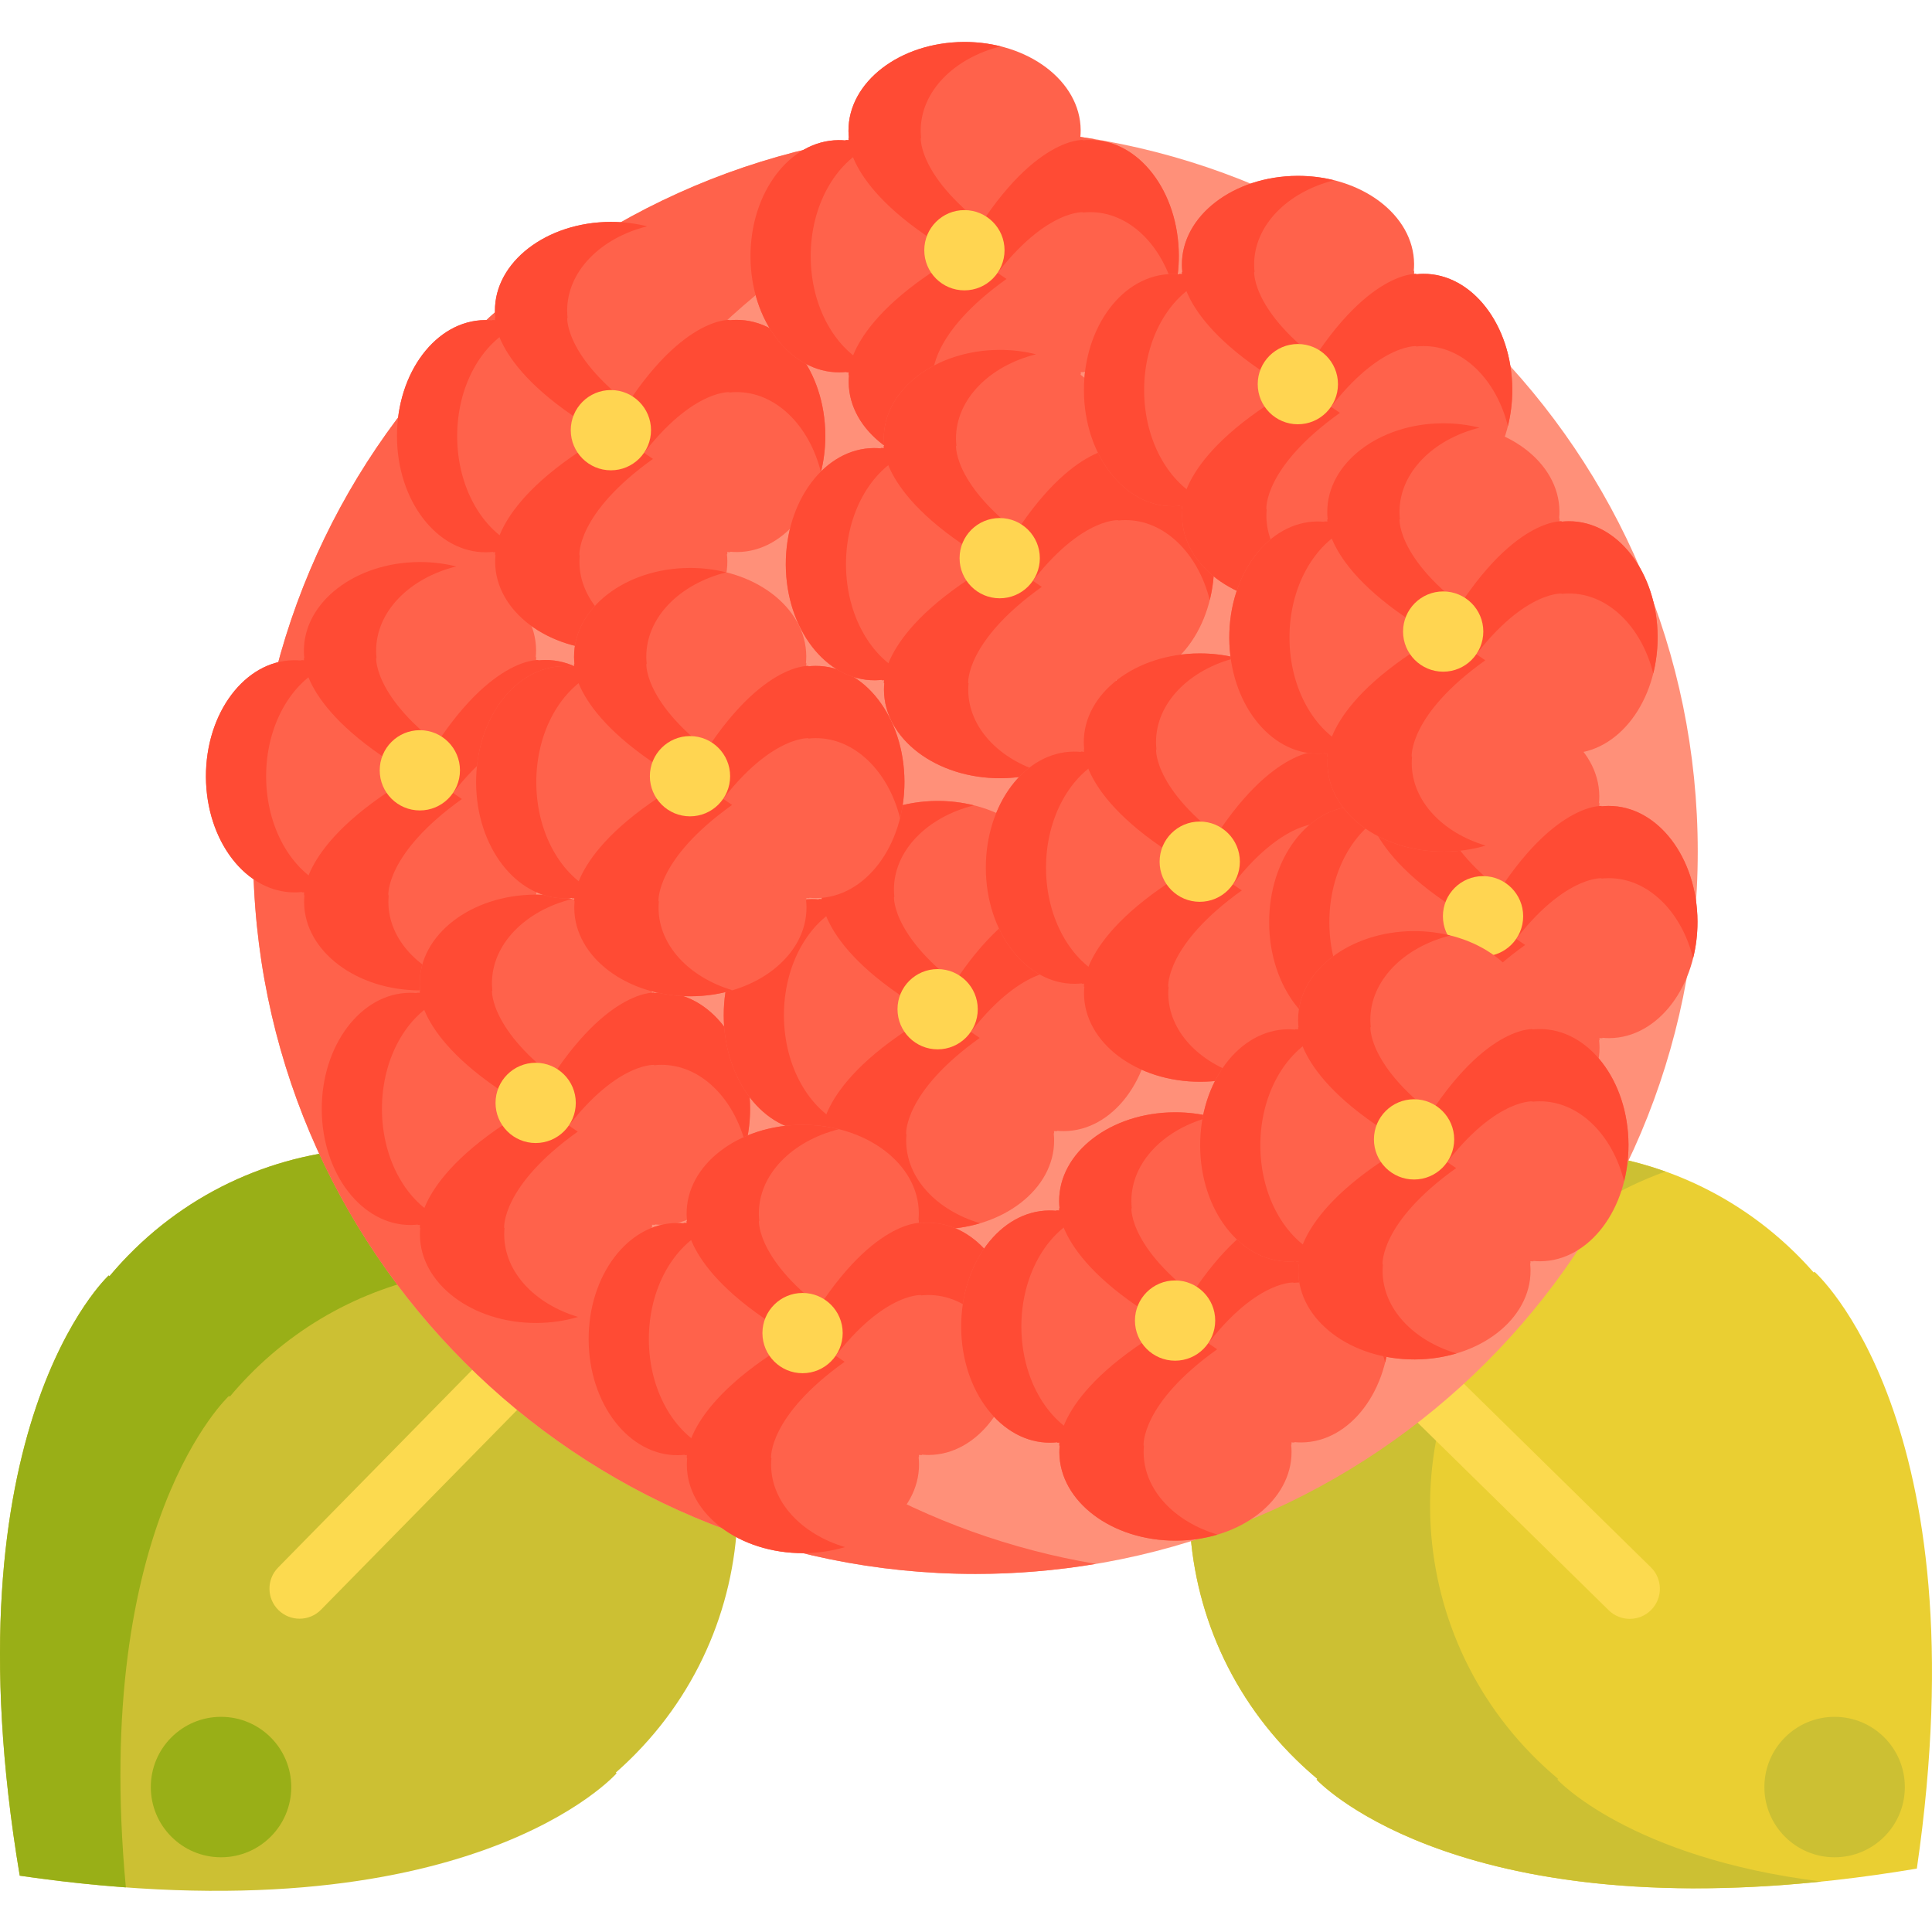 <svg height="481pt" viewBox="0 -10 481.458 481" width="481pt" xmlns="http://www.w3.org/2000/svg"><path d="m4.918 457.195c112.055 16.32 148.742-25.512 148.742-25.512l-.191-.188c1.734-1.523 3.43-3.125 5.07-4.809 34.227-35.062 33.641-91.262-1.312-125.52-34.953-34.262-91.031-33.609-125.258 1.453-1.641 1.68-3.203 3.414-4.688 5.188l-.191-.188c0-.004-40.926 37.676-22.172 149.574zm0 0" fill="#ccc033"/><path d="m57.09 337.617.191.191c1.484-1.777 3.043-3.508 4.688-5.191 29.34-30.059 74.73-34.801 109.113-13.965-3.777-6.254-8.398-12.141-13.852-17.488-34.953-34.258-91.035-33.609-125.258 1.453-1.645 1.684-3.207 3.418-4.688 5.191l-.195-.191s-40.926 37.68-22.168 149.578c9.332 1.359 18.133 2.309 26.441 2.918-8.492-90.969 25.727-122.496 25.727-122.496zm0 0" fill="#99af17"/><path d="m74.652 393.156c-1.895 0-3.793-.711-5.254-2.148-2.957-2.898-3-7.648-.094-10.605l80.906-82.402c2.898-2.957 7.648-3 10.605-.098 2.953 2.902 3 7.648.094 10.605l-80.906 82.402c-1.469 1.496-3.406 2.246-5.352 2.246zm0 0" fill="#fcda4f"/><path d="m477.68 455.43c16.32-112.051-25.512-148.742-25.512-148.742l-.188.195c-1.527-1.738-3.129-3.434-4.809-5.074-35.062-34.227-91.262-33.641-125.52 1.312-34.262 34.953-33.613 91.031 1.449 125.258 1.684 1.641 3.418 3.203 5.191 4.688l-.191.191s37.68 40.926 149.578 22.172zm0 0" fill="#eacf32"/><path d="m388.102 433.258.188-.191c-1.773-1.484-3.508-3.043-5.188-4.688-35.062-34.227-35.711-90.305-1.453-125.258 9.691-9.887 21.141-17.02 33.367-21.395-31.641-11.301-68.348-4.129-93.367 21.395-34.258 34.953-33.609 91.031 1.453 125.258 1.684 1.641 3.414 3.203 5.188 4.688l-.188.191s32.289 35.055 125.82 25.402c-47.875-5.922-65.82-25.402-65.82-25.402zm0 0" fill="#ccc033"/><path d="m406.145 393.195c-1.898 0-3.797-.715-5.254-2.148l-82.406-80.906c-2.957-2.902-3-7.648-.094-10.605 2.902-2.957 7.648-2.996 10.605-.098l82.402 80.906c2.957 2.902 3 7.648.098 10.605-1.473 1.496-3.41 2.246-5.352 2.246zm0 0" fill="#fcda4f"/><path d="m423.082 201.996c0 99.414-80.59 180-180 180-99.414 0-180-80.586-180-180 0-99.41 80.586-180 180-180 99.41 0 180 80.59 180 180zm0 0" fill="#ff9079"/><g fill="#ff624b"><path d="m123.082 201.996c0-89.188 64.867-163.211 150-177.496-9.758-1.637-19.777-2.504-30-2.504-99.414 0-180 80.59-180 180 0 99.414 80.586 180 180 180 10.223 0 20.242-.863 30-2.5-85.133-14.285-150-88.312-150-177.5zm0 0"/><path d="m104.875 184.074c29.789-16.738 28.73-30.555 28.73-30.555h-.09c.055-.574.082-1.152.078-1.738-.078-12.191-13.098-22.016-29.074-21.949-15.98.07-28.867 10.004-28.785 22.195.004.582.035 1.164.098 1.734h-.09s-.875 13.828 29.133 30.312zm0 0"/><path d="m104.508 182.332c-29.789 16.742-28.734 30.559-28.734 30.559h.09c-.051.574-.082 1.152-.078 1.738.082 12.188 13.102 22.016 29.078 21.945 15.977-.066 28.867-10.004 28.785-22.191-.004-.582-.039-1.164-.098-1.738h.09s.875-13.824-29.133-30.312zm0 0"/><path d="m103.82 183.387c16.742 29.789 30.559 28.734 30.559 28.734v-.09c.57.051 1.152.082 1.734.078 12.191-.082 22.02-13.102 21.949-29.078-.066-15.977-10.004-28.867-22.191-28.785-.586.004-1.164.039-1.738.098v-.09c0 .004-13.824-.875-30.312 29.133zm0 0"/><path d="m105.562 183.02c-16.738-29.789-30.555-28.73-30.555-28.73v.09c-.574-.055-1.156-.082-1.738-.078-12.191.078-22.016 13.098-21.949 29.074.07 15.977 10.004 28.867 22.191 28.785.586-.004 1.164-.035 1.738-.098v.09s13.824.879 30.312-29.133zm0 0"/></g><path d="m93.742 153.762h.09c-.062-.57-.094-1.148-.098-1.734-.066-9.836 8.312-18.199 19.941-21.102-2.879-.715-5.957-1.105-9.156-1.094-15.977.07-28.863 10.004-28.785 22.195.004.582.039 1.164.102 1.734h-.09s-.879 13.828 29.133 30.312c3.348-1.879 6.289-3.727 8.906-5.516-20.711-13.941-20.043-24.797-20.043-24.797zm0 0" fill="#ff4b34"/><path d="m134.133 172.258v.086c.57-.059 1.148-.094 1.734-.098 9.836-.066 18.199 8.312 21.102 19.941.719-2.879 1.109-5.957 1.094-9.152-.066-15.98-10.004-28.867-22.191-28.789-.586.004-1.164.039-1.738.098v-.086s-13.824-.879-30.312 29.129c1.883 3.352 3.727 6.293 5.52 8.91 13.938-20.711 24.793-20.039 24.793-20.039zm0 0" fill="#ff4b34"/><path d="m96.785 214.629c-.004-.586.023-1.164.078-1.738h-.09s-.777-10.359 18.336-24c-3.02-2.121-6.516-4.312-10.602-6.559-29.793 16.738-28.734 30.555-28.734 30.555h.09c-.055.574-.082 1.156-.078 1.738.082 12.188 13.102 22.016 29.078 21.949 3.648-.016 7.133-.551 10.34-1.504-10.727-3.191-18.355-11.121-18.418-20.441zm0 0" fill="#ff4b34"/><path d="m66.32 183.375c-.055-12.695 6.145-23.516 14.805-27.469-3.836-1.793-6.121-1.617-6.121-1.617v.086c-.574-.055-1.152-.082-1.738-.078-12.188.082-22.016 13.098-21.945 29.078.066 15.977 10.004 28.863 22.191 28.785.586-.004 1.164-.039 1.738-.102v.09s2.199.133 5.887-1.598c-8.582-3.918-14.766-14.586-14.816-27.176zm0 0" fill="#ff4b34"/><path d="m114.625 181.734c0 5.523-4.477 10-10 10s-10-4.477-10-10 4.477-10 10-10 10 4.477 10 10zm0 0" fill="#ffd551"/><path d="m133.738 266.957c29.789-16.738 28.73-30.555 28.73-30.555h-.09c.055-.574.082-1.156.078-1.738-.078-12.191-13.098-22.016-29.074-21.949-15.98.07-28.867 10.004-28.789 22.191.004.586.039 1.164.102 1.738h-.09s-.875 13.828 29.133 30.312zm0 0" fill="#ff624b"/><path d="m133.367 265.215c-29.789 16.742-28.73 30.555-28.73 30.555h.09c-.055.574-.082 1.156-.078 1.738.082 12.191 13.098 22.02 29.078 21.949 15.977-.066 28.863-10.004 28.785-22.191-.004-.586-.039-1.164-.102-1.738h.09s.879-13.824-29.133-30.312zm0 0" fill="#ff624b"/><path d="m132.684 266.27c16.738 29.789 30.555 28.73 30.555 28.73v-.09c.574.055 1.156.082 1.738.078 12.191-.078 22.016-13.098 21.949-29.074-.07-15.98-10.004-28.867-22.191-28.785-.586.004-1.164.035-1.738.098v-.09c-.004.004-13.828-.875-30.312 29.133zm0 0" fill="#ff624b"/><path d="m134.426 265.902c-16.742-29.789-30.559-28.73-30.559-28.73v.09c-.57-.055-1.152-.082-1.734-.078-12.191.078-22.02 13.098-21.949 29.074.066 15.98 10.004 28.867 22.191 28.789.586-.004 1.164-.039 1.738-.102v.09s13.824.875 30.312-29.133zm0 0" fill="#ff624b"/><path d="m122.605 236.645h.09c-.062-.574-.098-1.152-.102-1.738-.062-9.832 8.312-18.195 19.941-21.098-2.879-.719-5.957-1.105-9.152-1.094-15.977.07-28.867 10.004-28.785 22.191.004.586.039 1.164.098 1.738h-.09s-.875 13.828 29.133 30.312c3.352-1.883 6.293-3.727 8.91-5.516-20.715-13.941-20.043-24.797-20.043-24.797zm0 0" fill="#ff4b34"/><path d="m162.996 255.141v.086c.574-.062 1.152-.094 1.738-.098 9.832-.066 18.195 8.312 21.098 19.941.719-2.879 1.109-5.957 1.094-9.156-.066-15.977-10.004-28.863-22.191-28.785-.582.004-1.164.035-1.738.098v-.086s-13.824-.879-30.312 29.129c1.883 3.352 3.727 6.293 5.52 8.906 13.938-20.707 24.793-20.035 24.793-20.035zm0 0" fill="#ff4b34"/><path d="m125.648 297.508c-.004-.582.023-1.164.078-1.738h-.09s-.777-10.355 18.336-24c-3.023-2.117-6.52-4.309-10.605-6.555-29.789 16.738-28.73 30.555-28.73 30.555h.09c-.055.574-.082 1.152-.078 1.738.082 12.188 13.098 22.016 29.078 21.949 3.648-.016 7.133-.551 10.34-1.504-10.727-3.191-18.355-11.125-18.418-20.445zm0 0" fill="#ff4b34"/><path d="m95.184 266.258c-.055-12.695 6.141-23.516 14.805-27.465-3.836-1.797-6.121-1.621-6.121-1.621v.086c-.574-.051-1.152-.082-1.738-.078-12.188.082-22.016 13.102-21.949 29.078.07 15.977 10.004 28.867 22.191 28.785.59-.004 1.164-.039 1.738-.098v.09s2.203.129 5.887-1.602c-8.578-3.922-14.762-14.586-14.812-27.176zm0 0" fill="#ff4b34"/><path d="m143.488 264.617c0 5.52-4.477 10-10 10-5.523 0-10-4.48-10-10 0-5.523 4.477-10 10-10 5.523 0 10 4.477 10 10zm0 0" fill="#ffd551"/><path d="m233.91 243.613c29.789-16.738 28.734-30.555 28.734-30.555h-.09c.055-.574.082-1.156.078-1.738-.078-12.191-13.098-22.016-29.074-21.949-15.98.07-28.867 10.004-28.789 22.191.004.586.039 1.164.102 1.738h-.09c0 .004-.879 13.828 29.129 30.312zm0 0" fill="#ff624b"/><path d="m233.547 241.871c-29.793 16.742-28.734 30.555-28.734 30.555h.09c-.055.574-.082 1.156-.078 1.738.082 12.191 13.098 22.016 29.078 21.949 15.977-.066 28.863-10.004 28.785-22.191-.004-.586-.039-1.164-.102-1.738h.09s.879-13.824-29.129-30.312zm0 0" fill="#ff624b"/><path d="m232.855 242.926c16.742 29.793 30.559 28.734 30.559 28.734v-.09c.574.055 1.152.082 1.738.078 12.188-.078 22.016-13.098 21.945-29.074-.066-15.98-10.004-28.867-22.191-28.785-.582.004-1.164.035-1.738.098v-.09s-13.824-.879-30.312 29.129zm0 0" fill="#ff624b"/><path d="m234.598 242.559c-16.738-29.789-30.555-28.73-30.555-28.73v.09c-.574-.055-1.152-.082-1.738-.078-12.191.078-22.016 13.098-21.949 29.074.07 15.98 10.004 28.867 22.195 28.789.582-.004 1.164-.039 1.734-.102v.09s13.828.875 30.312-29.133zm0 0" fill="#ff624b"/><path d="m222.781 213.301h.09c-.062-.574-.098-1.152-.102-1.738-.062-9.832 8.312-18.195 19.945-21.098-2.883-.719-5.961-1.105-9.156-1.094-15.977.07-28.867 10.004-28.785 22.191.004.586.039 1.164.098 1.738h-.09s-.875 13.828 29.133 30.312c3.352-1.883 6.293-3.727 8.91-5.52-20.715-13.938-20.043-24.793-20.043-24.793zm0 0" fill="#ff4b34"/><path d="m263.168 231.797v.086c.574-.062 1.152-.094 1.738-.098 9.836-.066 18.195 8.309 21.102 19.941.719-2.883 1.105-5.961 1.094-9.156-.07-15.977-10.004-28.863-22.191-28.785-.586.004-1.164.035-1.738.098v-.086s-13.828-.879-30.312 29.129c1.883 3.352 3.727 6.293 5.52 8.906 13.938-20.707 24.789-20.035 24.789-20.035zm0 0" fill="#ff4b34"/><path d="m225.824 274.164c-.004-.582.023-1.164.078-1.738h-.09s-.777-10.355 18.336-24c-3.02-2.117-6.516-4.309-10.602-6.555-29.793 16.738-28.734 30.555-28.734 30.555h.09c-.055.574-.082 1.152-.078 1.738.082 12.188 13.098 22.016 29.078 21.949 3.648-.02 7.133-.551 10.34-1.504-10.727-3.191-18.355-11.125-18.418-20.445zm0 0" fill="#ff4b34"/><path d="m195.355 242.914c-.051-12.695 6.145-23.516 14.805-27.465-3.832-1.797-6.121-1.621-6.121-1.621v.086c-.57-.051-1.152-.082-1.734-.078-12.191.082-22.02 13.098-21.949 29.078.066 15.977 10.004 28.867 22.191 28.785.586-.004 1.164-.039 1.738-.102v.094s2.199.129 5.887-1.602c-8.582-3.918-14.762-14.586-14.816-27.176zm0 0" fill="#ff4b34"/><path d="m243.66 241.27c0 5.523-4.477 10-10 10-5.523 0-10-4.477-10-10 0-5.52 4.477-10 10-10 5.523 0 10 4.48 10 10zm0 0" fill="#ffd551"/><path d="m152.484 99.312c29.789-16.738 28.73-30.555 28.73-30.555h-.09c.055-.574.082-1.156.078-1.738-.082-12.191-13.098-22.016-29.074-21.949-15.98.07-28.867 10.004-28.789 22.191.004.586.039 1.164.102 1.738h-.09s-.875 13.828 29.133 30.312zm0 0" fill="#ff624b"/><path d="m152.113 97.57c-29.789 16.742-28.73 30.559-28.73 30.559h.09c-.055.574-.082 1.152-.078 1.738.082 12.188 13.098 22.016 29.078 21.945 15.977-.066 28.863-10.004 28.785-22.191-.004-.582-.039-1.164-.102-1.738h.09s.879-13.824-29.133-30.312zm0 0" fill="#ff624b"/><path d="m151.43 98.625c16.738 29.789 30.555 28.734 30.555 28.734v-.094c.574.055 1.156.082 1.738.078 12.191-.078 22.016-13.098 21.949-29.074-.07-15.977-10.004-28.867-22.191-28.785-.586.004-1.164.035-1.738.098v-.09c-.004 0-13.828-.875-30.312 29.133zm0 0" fill="#ff624b"/><path d="m153.172 98.258c-16.742-29.789-30.559-28.73-30.559-28.73v.09c-.574-.055-1.152-.082-1.734-.078-12.191.078-22.02 13.098-21.949 29.074.066 15.977 10.004 28.867 22.191 28.785.582-.004 1.164-.035 1.738-.098v.09s13.824.875 30.312-29.133zm0 0" fill="#ff624b"/><path d="m141.352 69h.09c-.062-.574-.098-1.152-.102-1.738-.062-9.832 8.312-18.195 19.941-21.098-2.879-.715-5.957-1.105-9.152-1.094-15.977.07-28.867 10.004-28.785 22.191.004.586.039 1.164.098 1.738h-.09s-.875 13.828 29.133 30.312c3.352-1.883 6.293-3.727 8.91-5.516-20.715-13.941-20.043-24.797-20.043-24.797zm0 0" fill="#ff4b34"/><path d="m181.738 87.496v.086c.574-.062 1.152-.094 1.738-.098 9.836-.066 18.195 8.312 21.102 19.941.719-2.879 1.105-5.957 1.094-9.156-.07-15.977-10.004-28.863-22.191-28.785-.586.004-1.164.035-1.738.098v-.086s-13.828-.879-30.312 29.129c1.883 3.352 3.727 6.293 5.516 8.91 13.941-20.711 24.793-20.039 24.793-20.039zm0 0" fill="#ff4b34"/><path d="m144.395 129.867c-.004-.586.023-1.164.078-1.738h-.09s-.777-10.359 18.336-24c-3.023-2.121-6.52-4.312-10.605-6.559-29.789 16.738-28.73 30.555-28.73 30.555h.09c-.055.574-.082 1.156-.078 1.738.082 12.188 13.098 22.016 29.078 21.949 3.648-.016 7.133-.551 10.34-1.504-10.727-3.191-18.355-11.125-18.418-20.441zm0 0" fill="#ff4b34"/><path d="m113.93 98.613c-.055-12.695 6.141-23.516 14.805-27.469-3.836-1.793-6.121-1.617-6.121-1.617v.086c-.574-.055-1.152-.082-1.738-.078-12.188.082-22.016 13.098-21.949 29.078.07 15.977 10.004 28.863 22.191 28.785.586-.004 1.164-.039 1.738-.102v.09s2.203.133 5.887-1.598c-8.578-3.918-14.762-14.586-14.812-27.176zm0 0" fill="#ff4b34"/><path d="m162.234 96.973c0 5.523-4.48 10-10 10-5.523 0-10-4.477-10-10 0-5.523 4.477-10 10-10 5.52 0 10 4.477 10 10zm0 0" fill="#ffd551"/><path d="m172.199 185.547c29.793-16.742 28.734-30.559 28.734-30.559h-.09c.055-.574.082-1.152.078-1.738-.082-12.188-13.098-22.016-29.078-21.945-15.977.066-28.863 10.004-28.785 22.191.004.582.039 1.164.102 1.738h-.09s-.879 13.824 29.129 30.312zm0 0" fill="#ff624b"/><path d="m171.832 183.805c-29.789 16.738-28.73 30.555-28.73 30.555h.09c-.055.574-.082 1.152-.078 1.738.078 12.191 13.098 22.016 29.074 21.949 15.98-.07 28.867-10.004 28.789-22.195-.004-.582-.039-1.16-.102-1.734h.09s.875-13.828-29.133-30.312zm0 0" fill="#ff624b"/><path d="m171.145 184.859c16.742 29.789 30.555 28.73 30.555 28.73v-.09c.574.055 1.156.082 1.738.078 12.191-.082 22.016-13.098 21.949-29.078-.066-15.977-10.004-28.863-22.191-28.785-.586.004-1.164.039-1.738.102v-.09s-13.824-.879-30.312 29.133zm0 0" fill="#ff624b"/><path d="m172.887 184.492c-16.738-29.789-30.555-28.734-30.555-28.734v.09c-.574-.051-1.156-.082-1.738-.078-12.191.082-22.016 13.102-21.949 29.078.07 15.977 10.004 28.867 22.191 28.785.586-.004 1.164-.039 1.738-.098v.09c.004-.004 13.828.875 30.312-29.133zm0 0" fill="#ff624b"/><path d="m161.07 155.234h.09c-.062-.574-.098-1.152-.102-1.738-.062-9.836 8.312-18.195 19.941-21.098-2.879-.719-5.957-1.109-9.152-1.094-15.98.066-28.867 10.004-28.785 22.191.004.582.035 1.164.098 1.738h-.09s-.879 13.824 29.129 30.312c3.352-1.883 6.293-3.727 8.91-5.52-20.711-13.941-20.039-24.793-20.039-24.793zm0 0" fill="#ff4b34"/><path d="m201.457 173.727v.09c.574-.062 1.152-.098 1.738-.102 9.832-.062 18.195 8.312 21.102 19.941.715-2.879 1.105-5.957 1.094-9.152-.07-15.977-10.004-28.867-22.195-28.789-.582.004-1.164.039-1.734.102v-.09s-13.828-.879-30.312 29.133c1.879 3.348 3.723 6.289 5.516 8.906 13.938-20.711 24.793-20.039 24.793-20.039zm0 0" fill="#ff4b34"/><path d="m164.113 216.098c-.004-.586.023-1.164.078-1.738h-.09s-.777-10.359 18.336-24c-3.023-2.117-6.52-4.312-10.605-6.559-29.793 16.742-28.73 30.559-28.73 30.559h.09c-.055.57-.082 1.152-.078 1.734.078 12.191 13.098 22.02 29.074 21.949 3.652-.016 7.137-.551 10.344-1.504-10.727-3.191-18.359-11.121-18.418-20.441zm0 0" fill="#ff4b34"/><path d="m133.645 184.848c-.055-12.695 6.141-23.516 14.805-27.469-3.836-1.793-6.121-1.621-6.121-1.621v.09c-.574-.055-1.152-.082-1.738-.078-12.188.078-22.016 13.098-21.945 29.074.066 15.98 10.004 28.867 22.191 28.789.586-.004 1.164-.039 1.738-.102v.09s2.199.133 5.887-1.598c-8.578-3.922-14.762-14.586-14.816-27.176zm0 0" fill="#ff4b34"/><path d="m181.949 183.203c0 5.523-4.477 10-10 10-5.52 0-10-4.477-10-10s4.48-10 10-10c5.523 0 10 4.477 10 10zm0 0" fill="#ffd551"/><path d="m240.582 54.473c29.789-16.742 28.734-30.559 28.734-30.559h-.09c.051-.574.082-1.152.078-1.738-.082-12.188-13.102-22.016-29.078-21.945-15.977.066-28.867 10.004-28.785 22.191.004.582.039 1.164.098 1.738h-.09s-.875 13.824 29.133 30.312zm0 0" fill="#ff624b"/><path d="m240.215 52.73c-29.789 16.738-28.73 30.555-28.73 30.555h.09c-.055.574-.082 1.156-.078 1.738.078 12.191 13.098 22.016 29.074 21.949 15.98-.07 28.867-10.004 28.785-22.191-.004-.586-.035-1.164-.098-1.738h.09c0-.004.875-13.828-29.133-30.312zm0 0" fill="#ff624b"/><path d="m239.527 53.785c16.738 29.789 30.555 28.73 30.555 28.73v-.09c.574.055 1.156.082 1.738.078 12.191-.082 22.016-13.098 21.949-29.078-.07-15.977-10.004-28.863-22.191-28.785-.586.004-1.164.039-1.738.102v-.09s-13.824-.875-30.312 29.133zm0 0" fill="#ff624b"/><path d="m241.27 53.414c-16.742-29.789-30.555-28.73-30.555-28.73v.09c-.574-.055-1.156-.082-1.738-.078-12.191.082-22.016 13.098-21.949 29.074.066 15.98 10.004 28.867 22.191 28.789.586-.004 1.164-.039 1.738-.102v.09c.004 0 13.824.879 30.312-29.133zm0 0" fill="#ff624b"/><path d="m229.449 24.16h.09c-.059-.574-.094-1.152-.098-1.738-.062-9.836 8.312-18.195 19.941-21.098-2.879-.719-5.957-1.109-9.152-1.094-15.98.066-28.867 10.004-28.789 22.191.004.582.039 1.164.102 1.738h-.09s-.879 13.824 29.133 30.312c3.348-1.883 6.293-3.727 8.906-5.52-20.711-13.941-20.043-24.793-20.043-24.793zm0 0" fill="#ff4b34"/><path d="m269.84 42.652v.086c.574-.062 1.152-.094 1.738-.098 9.832-.066 18.195 8.312 21.098 19.941.719-2.879 1.109-5.957 1.094-9.156-.066-15.977-10.004-28.863-22.191-28.785-.582.004-1.164.035-1.738.098v-.086s-13.824-.879-30.312 29.129c1.883 3.352 3.727 6.293 5.52 8.91 13.938-20.711 24.793-20.039 24.793-20.039zm0 0" fill="#ff4b34"/><path d="m232.496 85.023c-.004-.582.02-1.164.078-1.738h-.09s-.781-10.359 18.336-24c-3.023-2.117-6.52-4.312-10.605-6.559-29.793 16.742-28.73 30.559-28.73 30.559h.09c-.059.574-.082 1.152-.078 1.734.078 12.191 13.098 22.02 29.074 21.949 3.652-.016 7.133-.551 10.344-1.504-10.73-3.188-18.355-11.121-18.418-20.441zm0 0" fill="#ff4b34"/><path d="m202.027 53.77c-.055-12.695 6.141-23.516 14.805-27.465-3.836-1.797-6.121-1.621-6.121-1.621v.086c-.574-.051-1.152-.078-1.738-.074-12.188.078-22.016 13.098-21.949 29.074.07 15.977 10.004 28.867 22.195 28.785.586-.004 1.164-.039 1.734-.098v.09s2.203.129 5.887-1.598c-8.578-3.922-14.758-14.586-14.812-27.18zm0 0" fill="#ff4b34"/><path d="m250.332 52.129c0 5.523-4.477 10-10 10-5.523 0-10-4.477-10-10 0-5.523 4.477-10 10-10 5.523 0 10 4.477 10 10zm0 0" fill="#ffd551"/><path d="m249.379 131.207c29.789-16.738 28.73-30.555 28.73-30.555h-.09c.055-.574.082-1.156.078-1.738-.082-12.191-13.098-22.016-29.078-21.949-15.977.07-28.863 10.004-28.785 22.191.004.586.039 1.164.102 1.738h-.09s-.879 13.828 29.133 30.312zm0 0" fill="#ff624b"/><path d="m249.008 129.465c-29.789 16.742-28.73 30.555-28.73 30.555h.09c-.055.574-.082 1.156-.078 1.738.078 12.191 13.098 22.02 29.074 21.949 15.98-.066 28.867-10.004 28.789-22.191-.004-.586-.039-1.164-.102-1.738h.09s.879-13.824-29.133-30.312zm0 0" fill="#ff624b"/><path d="m248.32 130.52c16.742 29.789 30.559 28.73 30.559 28.73v-.09c.57.055 1.152.082 1.734.078 12.191-.078 22.02-13.098 21.949-29.074-.066-15.98-10.004-28.867-22.191-28.785-.586.004-1.164.035-1.738.098v-.09c0 .004-13.824-.875-30.312 29.133zm0 0" fill="#ff624b"/><path d="m250.066 130.152c-16.742-29.789-30.559-28.73-30.559-28.73v.09c-.574-.055-1.152-.082-1.738-.078-12.188.078-22.016 13.098-21.945 29.074.066 15.98 10.004 28.867 22.191 28.789.582-.004 1.164-.039 1.738-.102v.09s13.824.875 30.312-29.133zm0 0" fill="#ff624b"/><path d="m238.246 100.895h.09c-.062-.574-.098-1.152-.102-1.738-.062-9.832 8.312-18.195 19.941-21.098-2.879-.719-5.957-1.105-9.152-1.094-15.977.07-28.867 10.004-28.785 22.191.004.586.035 1.164.098 1.738h-.09s-.879 13.828 29.133 30.312c3.352-1.883 6.293-3.727 8.906-5.516-20.711-13.941-20.039-24.797-20.039-24.797zm0 0" fill="#ff4b34"/><path d="m278.633 119.391v.086c.574-.062 1.152-.094 1.738-.098 9.832-.066 18.195 8.312 21.102 19.941.715-2.879 1.105-5.957 1.094-9.156-.07-15.977-10.004-28.863-22.195-28.785-.582.004-1.16.035-1.734.098v-.086s-13.828-.879-30.312 29.129c1.879 3.352 3.727 6.293 5.516 8.906 13.938-20.707 24.793-20.035 24.793-20.035zm0 0" fill="#ff4b34"/><path d="m241.289 161.758c-.004-.582.023-1.164.078-1.738h-.09s-.777-10.355 18.336-24c-3.023-2.117-6.52-4.309-10.605-6.555-29.789 16.738-28.73 30.555-28.73 30.555h.09c-.055.574-.082 1.152-.078 1.738.078 12.188 13.098 22.016 29.074 21.949 3.652-.016 7.137-.551 10.344-1.504-10.727-3.191-18.355-11.125-18.418-20.445zm0 0" fill="#ff4b34"/><path d="m210.82 130.508c-.055-12.695 6.145-23.516 14.805-27.469-3.836-1.793-6.121-1.621-6.121-1.621v.09c-.574-.055-1.152-.082-1.738-.078-12.188.078-22.016 13.098-21.945 29.074.066 15.98 10.004 28.867 22.191 28.789.586-.004 1.164-.039 1.738-.102v.09s2.199.133 5.887-1.598c-8.578-3.922-14.762-14.586-14.816-27.176zm0 0" fill="#ff4b34"/><path d="m259.129 128.867c0 5.52-4.48 10-10 10-5.523 0-10-4.48-10-10 0-5.523 4.477-10 10-10 5.52 0 10 4.477 10 10zm0 0" fill="#ffd551"/><path d="m299.227 206.848c29.789-16.738 28.73-30.555 28.73-30.555h-.09c.055-.574.082-1.156.078-1.738-.082-12.191-13.098-22.016-29.078-21.949-15.977.066-28.863 10.004-28.785 22.191.004.586.039 1.164.102 1.738h-.09s-.879 13.828 29.133 30.312zm0 0" fill="#ff624b"/><path d="m298.855 205.105c-29.789 16.738-28.73 30.555-28.73 30.555h.09c-.055.574-.082 1.156-.078 1.738.082 12.191 13.098 22.016 29.078 21.949 15.977-.066 28.863-10.004 28.785-22.191-.004-.586-.039-1.164-.102-1.738h.09c0-.004.879-13.828-29.133-30.312zm0 0" fill="#ff624b"/><path d="m298.172 206.16c16.738 29.789 30.555 28.73 30.555 28.73v-.09c.574.055 1.156.082 1.738.078 12.191-.078 22.016-13.098 21.949-29.074-.07-15.98-10.004-28.867-22.191-28.789-.586.004-1.164.039-1.738.102v-.09c-.004 0-13.828-.875-30.312 29.133zm0 0" fill="#ff624b"/><path d="m299.914 205.793c-16.742-29.793-30.559-28.734-30.559-28.734v.09c-.574-.055-1.152-.082-1.738-.078-12.188.082-22.016 13.098-21.945 29.078.066 15.977 10.004 28.863 22.191 28.785.582-.004 1.164-.039 1.738-.102v.09s13.824.879 30.312-29.129zm0 0" fill="#ff624b"/><path d="m288.094 176.535h.09c-.062-.574-.098-1.152-.102-1.738-.062-9.832 8.312-18.195 19.941-21.098-2.879-.719-5.957-1.109-9.152-1.094-15.977.066-28.867 10.004-28.785 22.191.004.586.035 1.164.098 1.738h-.09s-.875 13.828 29.133 30.312c3.352-1.883 6.293-3.727 8.91-5.52-20.715-13.938-20.043-24.793-20.043-24.793zm0 0" fill="#ff4b34"/><path d="m328.48 195.027v.09c.574-.062 1.152-.098 1.738-.102 9.836-.062 18.195 8.312 21.102 19.941.715-2.879 1.105-5.957 1.094-9.152-.07-15.98-10.004-28.867-22.191-28.789-.586.004-1.164.039-1.738.102v-.09s-13.828-.879-30.312 29.129c1.883 3.352 3.727 6.293 5.516 8.91 13.941-20.707 24.793-20.039 24.793-20.039zm0 0" fill="#ff4b34"/><path d="m291.137 237.398c-.004-.582.023-1.164.078-1.738h-.09s-.777-10.355 18.336-24c-3.023-2.117-6.52-4.312-10.605-6.559-29.789 16.742-28.73 30.559-28.73 30.559h.09c-.055.574-.082 1.152-.078 1.738.082 12.188 13.098 22.016 29.078 21.945 3.648-.016 7.133-.547 10.34-1.504-10.727-3.188-18.355-11.121-18.418-20.441zm0 0" fill="#ff4b34"/><path d="m260.672 206.148c-.055-12.695 6.141-23.516 14.805-27.469-3.836-1.793-6.121-1.621-6.121-1.621v.09c-.574-.055-1.156-.082-1.738-.078-12.188.078-22.016 13.098-21.949 29.074.07 15.98 10.004 28.867 22.191 28.785.586-.004 1.164-.035 1.738-.098v.09s2.203.133 5.887-1.598c-8.578-3.922-14.762-14.586-14.812-27.176zm0 0" fill="#ff4b34"/><path d="m308.977 204.504c0 5.523-4.48 10-10 10-5.523 0-10-4.477-10-10 0-5.52 4.477-10 10-10 5.52 0 10 4.48 10 10zm0 0" fill="#ffd551"/><path d="m200.25 324.32c29.789-16.742 28.73-30.559 28.73-30.559h-.09c.055-.57.082-1.152.078-1.734-.078-12.191-13.098-22.02-29.074-21.949-15.98.066-28.867 10.004-28.789 22.191.004.582.039 1.164.102 1.738h-.09s-.875 13.824 29.133 30.312zm0 0" fill="#ff624b"/><path d="m199.883 322.578c-29.793 16.738-28.734 30.555-28.734 30.555h.09c-.055.574-.082 1.156-.078 1.738.082 12.191 13.098 22.016 29.078 21.949 15.977-.07 28.863-10.004 28.785-22.191-.004-.586-.039-1.164-.102-1.738h.09s.879-13.828-29.129-30.312zm0 0" fill="#ff624b"/><path d="m199.195 323.633c16.738 29.789 30.555 28.73 30.555 28.73v-.09c.574.055 1.156.082 1.738.078 12.191-.082 22.016-13.098 21.949-29.074-.07-15.98-10.004-28.867-22.191-28.789-.586.004-1.164.039-1.738.102v-.09c-.004 0-13.828-.875-30.312 29.133zm0 0" fill="#ff624b"/><path d="m200.938 323.266c-16.742-29.789-30.555-28.73-30.555-28.73v.09c-.574-.055-1.156-.082-1.738-.078-12.191.078-22.016 13.098-21.949 29.074.066 15.977 10.004 28.867 22.191 28.785.586-.004 1.164-.035 1.738-.098v.09c0-.004 13.824.875 30.312-29.133zm0 0" fill="#ff624b"/><path d="m189.117 294.008h.09c-.062-.574-.098-1.152-.102-1.738-.062-9.836 8.312-18.195 19.945-21.098-2.883-.719-5.961-1.109-9.156-1.094-15.977.066-28.867 10.004-28.785 22.191.004.582.039 1.164.102 1.738h-.094s-.875 13.824 29.133 30.312c3.352-1.883 6.293-3.727 8.91-5.52-20.715-13.938-20.043-24.793-20.043-24.793zm0 0" fill="#ff4b34"/><path d="m229.504 312.5v.09c.574-.062 1.152-.098 1.738-.102 9.836-.062 18.195 8.312 21.102 19.941.719-2.879 1.105-5.957 1.094-9.152-.07-15.977-10.004-28.867-22.191-28.789-.586.004-1.164.039-1.738.102v-.09s-13.828-.875-30.312 29.133c1.883 3.348 3.727 6.289 5.52 8.906 13.938-20.711 24.789-20.039 24.789-20.039zm0 0" fill="#ff4b34"/><path d="m192.16 354.871c-.004-.582.023-1.164.078-1.738h-.09s-.777-10.355 18.336-24c-3.02-2.117-6.516-4.312-10.602-6.559-29.793 16.742-28.734 30.559-28.734 30.559h.09c-.055.574-.082 1.152-.078 1.738.082 12.188 13.098 22.016 29.078 21.945 3.648-.016 7.133-.551 10.34-1.504-10.727-3.188-18.355-11.121-18.418-20.441zm0 0" fill="#ff4b34"/><path d="m161.695 323.621c-.055-12.695 6.141-23.516 14.805-27.469-3.836-1.793-6.121-1.617-6.121-1.617v.086c-.574-.055-1.152-.082-1.738-.078-12.188.082-22.016 13.098-21.949 29.078.07 15.977 10.004 28.863 22.195 28.785.586-.004 1.164-.039 1.734-.102v.09s2.203.133 5.887-1.598c-8.578-3.918-14.762-14.586-14.812-27.176zm0 0" fill="#ff4b34"/><path d="m210 321.977c0 5.523-4.477 10-10 10s-10-4.477-10-10c0-5.523 4.477-10 10-10s10 4.477 10 10zm0 0" fill="#ffd551"/><path d="m293.082 321.199c29.789-16.738 28.734-30.555 28.734-30.555h-.09c.051-.574.082-1.156.078-1.738-.082-12.191-13.102-22.016-29.078-21.949-15.977.07-28.867 10.004-28.785 22.191.004.586.039 1.164.098 1.738h-.09s-.875 13.828 29.133 30.312zm0 0" fill="#ff624b"/><path d="m292.715 319.457c-29.789 16.742-28.73 30.555-28.73 30.555h.09c-.055.574-.082 1.156-.078 1.738.078 12.191 13.098 22.016 29.074 21.949 15.98-.066 28.867-10.004 28.785-22.191-.004-.586-.035-1.164-.098-1.738h.09s.879-13.824-29.133-30.312zm0 0" fill="#ff624b"/><path d="m292.027 320.512c16.742 29.789 30.559 28.73 30.559 28.73v-.09c.574.055 1.152.082 1.738.078 12.188-.078 22.016-13.098 21.945-29.074-.066-15.98-10.004-28.867-22.191-28.785-.582.004-1.164.035-1.738.098v-.086s-13.824-.879-30.312 29.129zm0 0" fill="#ff624b"/><path d="m293.77 320.145c-16.738-29.789-30.555-28.73-30.555-28.73v.09c-.574-.055-1.152-.082-1.738-.078-12.191.078-22.016 13.098-21.949 29.074.07 15.98 10.004 28.867 22.195 28.789.582-.004 1.164-.039 1.738-.102v.09s13.82.875 30.309-29.133zm0 0" fill="#ff624b"/><path d="m281.949 290.887h.09c-.059-.574-.094-1.152-.098-1.738-.062-9.832 8.312-18.195 19.941-21.098-2.879-.719-5.957-1.105-9.152-1.094-15.98.07-28.867 10.004-28.789 22.191.004.586.039 1.164.102 1.738h-.09s-.879 13.828 29.133 30.312c3.348-1.883 6.293-3.727 8.906-5.52-20.711-13.938-20.043-24.793-20.043-24.793zm0 0" fill="#ff4b34"/><path d="m322.34 309.383v.086c.574-.062 1.152-.094 1.738-.098 9.832-.066 18.195 8.309 21.098 19.941.719-2.883 1.109-5.961 1.094-9.156-.066-15.977-10.004-28.863-22.191-28.785-.582.004-1.164.035-1.738.098v-.086s-13.824-.879-30.312 29.129c1.883 3.352 3.727 6.293 5.52 8.906 13.941-20.707 24.793-20.035 24.793-20.035zm0 0" fill="#ff4b34"/><path d="m284.996 351.75c-.004-.582.02-1.164.078-1.738h-.09s-.781-10.355 18.336-24c-3.023-2.117-6.52-4.309-10.605-6.555-29.793 16.738-28.73 30.555-28.73 30.555h.09c-.059.574-.082 1.152-.078 1.738.078 12.188 13.098 22.016 29.074 21.949 3.652-.02 7.133-.551 10.344-1.504-10.73-3.191-18.355-11.125-18.418-20.445zm0 0" fill="#ff4b34"/><path d="m254.527 320.5c-.051-12.695 6.145-23.516 14.805-27.465-3.832-1.797-6.117-1.621-6.117-1.621v.086c-.574-.051-1.156-.082-1.738-.078-12.191.082-22.016 13.098-21.949 29.078.066 15.977 10.004 28.867 22.191 28.785.586-.004 1.164-.039 1.738-.102v.094s2.199.129 5.887-1.602c-8.582-3.918-14.762-14.586-14.816-27.176zm0 0" fill="#ff4b34"/><path d="m302.832 318.859c0 5.52-4.477 10-10 10-5.523 0-10-4.48-10-10 0-5.523 4.477-10 10-10 5.523 0 10 4.477 10 10zm0 0" fill="#ffd551"/><path d="m323.676 87.84c29.789-16.738 28.73-30.555 28.73-30.555h-.09c.055-.574.082-1.152.078-1.738-.078-12.188-13.098-22.016-29.074-21.949-15.98.07-28.867 10.004-28.789 22.195.004.582.039 1.164.102 1.738h-.09c.004 0-.875 13.824 29.133 30.309zm0 0" fill="#ff624b"/><path d="m323.309 86.098c-29.793 16.742-28.734 30.559-28.734 30.559h.09c-.055.574-.082 1.152-.078 1.738.082 12.188 13.098 22.016 29.078 21.945 15.977-.066 28.863-10.004 28.785-22.191-.004-.582-.039-1.164-.102-1.738h.09s.879-13.824-29.129-30.312zm0 0" fill="#ff624b"/><path d="m322.621 87.156c16.738 29.789 30.555 28.73 30.555 28.73v-.09c.574.055 1.156.082 1.738.078 12.191-.078 22.016-13.098 21.949-29.074-.066-15.98-10.004-28.867-22.191-28.789-.586.004-1.164.039-1.738.102v-.09c-.004 0-13.828-.879-30.312 29.133zm0 0" fill="#ff624b"/><path d="m324.363 86.789c-16.742-29.793-30.555-28.734-30.555-28.734v.09c-.574-.055-1.156-.082-1.738-.078-12.191.082-22.016 13.098-21.949 29.078.066 15.977 10.004 28.863 22.191 28.785.586-.004 1.164-.039 1.738-.102v.09s13.828.879 30.312-29.129zm0 0" fill="#ff624b"/><path d="m312.543 57.531h.09c-.062-.574-.098-1.152-.102-1.738-.062-9.832 8.312-18.195 19.945-21.098-2.883-.719-5.961-1.109-9.156-1.094-15.977.066-28.867 10.004-28.785 22.191.004.586.039 1.164.102 1.738h-.09s-.879 13.828 29.129 30.312c3.352-1.883 6.293-3.727 8.91-5.52-20.715-13.941-20.043-24.793-20.043-24.793zm0 0" fill="#ff4b34"/><path d="m352.934 76.023v.09c.574-.062 1.152-.098 1.738-.102 9.832-.062 18.195 8.312 21.098 19.941.719-2.879 1.109-5.957 1.094-9.152-.066-15.98-10.004-28.867-22.191-28.789-.582.004-1.164.039-1.738.102v-.09s-13.824-.879-30.312 29.129c1.883 3.352 3.727 6.293 5.52 8.91 13.938-20.711 24.793-20.039 24.793-20.039zm0 0" fill="#ff4b34"/><path d="m315.586 118.395c-.004-.582.023-1.164.078-1.738h-.09s-.777-10.355 18.336-24c-3.02-2.117-6.516-4.312-10.602-6.559-29.793 16.742-28.734 30.559-28.734 30.559h.09c-.055.574-.082 1.152-.078 1.738.082 12.188 13.098 22.016 29.078 21.945 3.648-.016 7.133-.547 10.34-1.504-10.727-3.188-18.355-11.121-18.418-20.441zm0 0" fill="#ff4b34"/><path d="m285.121 87.145c-.055-12.695 6.141-23.516 14.805-27.469-3.836-1.793-6.121-1.621-6.121-1.621v.09c-.574-.055-1.152-.082-1.738-.078-12.188.078-22.016 13.098-21.949 29.074.07 15.98 10.004 28.867 22.195 28.785.586-.004 1.164-.035 1.738-.098v.09s2.199.133 5.883-1.598c-8.578-3.922-14.762-14.586-14.812-27.176zm0 0" fill="#ff4b34"/><path d="m333.426 85.5c0 5.523-4.477 10-10 10-5.523 0-10-4.477-10-10 0-5.52 4.477-10 10-10 5.523 0 10 4.48 10 10zm0 0" fill="#ffd551"/><path d="m369.828 220.445c29.789-16.742 28.734-30.559 28.734-30.559h-.09c.051-.574.082-1.152.078-1.738-.082-12.188-13.102-22.016-29.078-21.945-15.977.066-28.867 10.004-28.785 22.191.004.582.039 1.164.098 1.738h-.09c.004 0-.875 13.824 29.133 30.312zm0 0" fill="#ff624b"/><path d="m369.465 218.699c-29.793 16.742-28.734 30.555-28.734 30.555h.09c-.055.574-.082 1.156-.078 1.738.082 12.191 13.098 22.016 29.078 21.949 15.977-.066 28.863-10.004 28.785-22.191-.004-.586-.039-1.164-.102-1.738h.09s.879-13.824-29.129-30.312zm0 0" fill="#ff624b"/><path d="m368.773 219.754c16.742 29.793 30.559 28.734 30.559 28.734v-.09c.574.055 1.152.082 1.738.078 12.188-.082 22.016-13.098 21.945-29.078-.066-15.977-10.004-28.863-22.191-28.785-.582.004-1.164.039-1.738.102v-.09s-13.824-.879-30.312 29.129zm0 0" fill="#ff624b"/><path d="m370.516 219.387c-16.738-29.789-30.555-28.73-30.555-28.73v.09c-.574-.055-1.152-.082-1.738-.078-12.191.078-22.016 13.098-21.949 29.074.07 15.98 10.004 28.867 22.195 28.789.582-.004 1.164-.039 1.734-.102v.09s13.828.879 30.312-29.133zm0 0" fill="#ff624b"/><path d="m358.699 190.133h.09c-.062-.574-.098-1.152-.102-1.738-.062-9.836 8.312-18.195 19.945-21.098-2.883-.719-5.961-1.109-9.156-1.094-15.977.066-28.867 10.004-28.785 22.191.004.582.039 1.164.098 1.738h-.09s-.875 13.824 29.133 30.312c3.352-1.883 6.293-3.727 8.91-5.52-20.715-13.941-20.043-24.793-20.043-24.793zm0 0" fill="#ff4b34"/><path d="m399.086 208.625v.086c.574-.062 1.152-.094 1.738-.098 9.836-.066 18.195 8.309 21.102 19.941.719-2.883 1.105-5.961 1.094-9.156-.07-15.977-10.004-28.863-22.191-28.785-.586.004-1.164.035-1.738.098v-.086s-13.828-.879-30.312 29.129c1.883 3.348 3.727 6.293 5.52 8.906 13.938-20.707 24.789-20.035 24.789-20.035zm0 0" fill="#ff4b34"/><path d="m361.742 250.996c-.004-.586.023-1.164.078-1.738h-.09s-.777-10.359 18.336-24c-3.02-2.117-6.516-4.312-10.602-6.559-29.793 16.742-28.734 30.555-28.734 30.555h.09c-.055.574-.082 1.156-.078 1.738.082 12.188 13.098 22.016 29.078 21.949 3.648-.016 7.133-.551 10.34-1.504-10.727-3.191-18.355-11.121-18.418-20.441zm0 0" fill="#ff4b34"/><path d="m331.273 219.742c-.051-12.695 6.145-23.516 14.805-27.465-3.832-1.797-6.117-1.621-6.117-1.621v.086c-.574-.051-1.156-.082-1.738-.078-12.191.082-22.02 13.098-21.949 29.078.066 15.977 10.004 28.867 22.191 28.785.586-.004 1.164-.039 1.738-.102v.09s2.199.133 5.887-1.598c-8.578-3.918-14.762-14.586-14.816-27.176zm0 0" fill="#ff4b34"/><path d="m379.578 218.102c0 5.523-4.477 10-10 10s-10-4.477-10-10c0-5.523 4.477-10 10-10s10 4.477 10 10zm0 0" fill="#ffd551"/><path d="m352.637 276.047c29.789-16.738 28.73-30.555 28.73-30.555h-.09c.055-.574.082-1.156.078-1.738-.082-12.191-13.098-22.016-29.078-21.949-15.977.07-28.863 10.004-28.785 22.191.004.586.039 1.164.102 1.738h-.09c0 .004-.879 13.828 29.133 30.312zm0 0" fill="#ff624b"/><path d="m352.266 274.305c-29.789 16.742-28.73 30.559-28.73 30.559h.09c-.055.57-.082 1.152-.078 1.734.082 12.191 13.098 22.02 29.074 21.949 15.98-.066 28.867-10.004 28.789-22.191-.004-.586-.039-1.164-.102-1.738h.09s.875-13.824-29.133-30.312zm0 0" fill="#ff624b"/><path d="m351.578 275.363c16.742 29.789 30.559 28.73 30.559 28.73v-.09c.574.055 1.152.082 1.734.078 12.191-.082 22.02-13.098 21.949-29.078-.066-15.977-10.004-28.863-22.191-28.785-.582.004-1.164.039-1.738.102v-.09s-13.824-.879-30.312 29.133zm0 0" fill="#ff624b"/><path d="m353.32 274.992c-16.738-29.789-30.555-28.73-30.555-28.73v.09c-.574-.055-1.156-.082-1.738-.078-12.191.078-22.016 13.098-21.949 29.074.07 15.98 10.004 28.867 22.191 28.789.586-.004 1.164-.039 1.738-.102v.09c.004 0 13.828.875 30.312-29.133zm0 0" fill="#ff624b"/><path d="m341.504 245.734h.09c-.062-.574-.098-1.152-.102-1.738-.062-9.832 8.312-18.195 19.941-21.098-2.879-.719-5.957-1.105-9.152-1.094-15.977.07-28.867 10.004-28.785 22.191.004.586.035 1.164.098 1.738h-.09s-.875 13.828 29.133 30.312c3.352-1.883 6.293-3.727 8.91-5.516-20.715-13.941-20.043-24.797-20.043-24.797zm0 0" fill="#ff4b34"/><path d="m381.891 264.23v.086c.574-.062 1.152-.094 1.738-.098 9.836-.066 18.195 8.312 21.102 19.941.715-2.879 1.105-5.957 1.094-9.156-.07-15.977-10.004-28.863-22.191-28.785-.586.004-1.164.035-1.738.098v-.086s-13.828-.879-30.312 29.129c1.883 3.352 3.727 6.293 5.516 8.906 13.938-20.707 24.793-20.035 24.793-20.035zm0 0" fill="#ff4b34"/><path d="m344.547 306.598c-.004-.582.023-1.164.078-1.734h-.09s-.777-10.359 18.336-24c-3.023-2.121-6.52-4.312-10.605-6.559-29.789 16.738-28.73 30.555-28.73 30.555h.09c-.055.574-.082 1.152-.078 1.738.082 12.188 13.098 22.016 29.074 21.949 3.652-.016 7.137-.551 10.344-1.504-10.727-3.191-18.355-11.125-18.418-20.445zm0 0" fill="#ff4b34"/><path d="m314.078 275.348c-.055-12.695 6.145-23.516 14.805-27.465-3.832-1.797-6.121-1.621-6.121-1.621v.086c-.574-.051-1.152-.082-1.738-.078-12.188.082-22.016 13.102-21.945 29.078.066 15.977 10.004 28.867 22.191 28.785.586-.004 1.164-.039 1.738-.098v.09s2.199.129 5.887-1.598c-8.578-3.922-14.762-14.586-14.816-27.18zm0 0" fill="#ff4b34"/><path d="m362.387 273.707c0 5.52-4.48 10-10 10-5.523 0-10-4.48-10-10 0-5.523 4.477-10 10-10 5.52 0 10 4.477 10 10zm0 0" fill="#ffd551"/><path d="m359.895 149.496c29.789-16.738 28.734-30.555 28.734-30.555h-.09c.055-.574.082-1.152.078-1.738-.082-12.191-13.098-22.016-29.078-21.949-15.977.07-28.863 10.004-28.785 22.195.004.582.039 1.164.102 1.734h-.09s-.879 13.828 29.129 30.312zm0 0" fill="#ff624b"/><path d="m359.527 147.754c-29.789 16.742-28.73 30.559-28.73 30.559h.09c-.055.574-.082 1.152-.078 1.738.082 12.188 13.098 22.016 29.078 21.945 15.977-.066 28.863-10.004 28.785-22.191-.004-.582-.039-1.164-.102-1.738h.09s.875-13.824-29.133-30.312zm0 0" fill="#ff624b"/><path d="m358.84 148.809c16.742 29.789 30.559 28.734 30.559 28.734v-.09c.574.051 1.152.082 1.738.078 12.188-.082 22.016-13.102 21.945-29.078-.066-15.977-10.004-28.867-22.191-28.785-.582.004-1.164.039-1.738.098v-.09c0 .004-13.824-.875-30.312 29.133zm0 0" fill="#ff624b"/><path d="m360.582 148.445c-16.738-29.793-30.555-28.734-30.555-28.734v.09c-.574-.055-1.156-.082-1.738-.078-12.191.082-22.016 13.098-21.949 29.078.07 15.977 10.004 28.863 22.191 28.785.586-.004 1.164-.039 1.738-.102v.09s13.828.879 30.312-29.129zm0 0" fill="#ff624b"/><path d="m348.766 119.184h.09c-.062-.57-.098-1.148-.102-1.734-.062-9.836 8.312-18.199 19.941-21.102-2.879-.715-5.957-1.105-9.152-1.094-15.977.07-28.867 10.004-28.785 22.195.004.582.039 1.164.098 1.734h-.09s-.875 13.828 29.133 30.312c3.352-1.879 6.293-3.727 8.91-5.516-20.715-13.941-20.043-24.797-20.043-24.797zm0 0" fill="#ff4b34"/><path d="m389.152 137.68v.086c.574-.059 1.152-.094 1.738-.098 9.836-.066 18.195 8.312 21.102 19.941.719-2.879 1.105-5.957 1.094-9.152-.07-15.98-10.004-28.867-22.191-28.789-.586.004-1.164.039-1.738.098v-.086s-13.828-.879-30.312 29.129c1.883 3.352 3.727 6.293 5.516 8.91 13.941-20.711 24.793-20.039 24.793-20.039zm0 0" fill="#ff4b34"/><path d="m351.809 180.051c-.004-.586.023-1.164.078-1.738h-.09s-.777-10.359 18.336-24c-3.023-2.117-6.52-4.312-10.605-6.559-29.789 16.738-28.73 30.555-28.73 30.555h.09c-.055.574-.082 1.156-.078 1.738.082 12.188 13.098 22.016 29.078 21.949 3.648-.016 7.133-.551 10.34-1.504-10.727-3.191-18.359-11.121-18.418-20.441zm0 0" fill="#ff4b34"/><path d="m321.34 148.801c-.055-12.699 6.145-23.516 14.805-27.469-3.832-1.793-6.121-1.621-6.121-1.621v.09c-.574-.055-1.152-.082-1.738-.078-12.188.078-22.016 13.098-21.945 29.074.066 15.98 10.004 28.867 22.191 28.785.586-.004 1.164-.035 1.738-.098v.09s2.199.133 5.887-1.598c-8.578-3.922-14.762-14.586-14.816-27.176zm0 0" fill="#ff4b34"/><path d="m369.645 147.156c0 5.523-4.477 10-10 10-5.523 0-10-4.477-10-10s4.477-10 10-10c5.523 0 10 4.477 10 10zm0 0" fill="#ffd551"/><path d="m72.582 435.109c0 9.664-7.836 17.5-17.5 17.5-9.664 0-17.5-7.836-17.5-17.5 0-9.668 7.836-17.5 17.5-17.5 9.664 0 17.5 7.832 17.5 17.5zm0 0" fill="#99af17"/><path d="m474.688 435.109c0 9.664-7.832 17.5-17.5 17.5-9.664 0-17.5-7.836-17.5-17.5 0-9.668 7.836-17.5 17.5-17.5 9.668 0 17.5 7.832 17.5 17.5zm0 0" fill="#ccc033"/></svg>